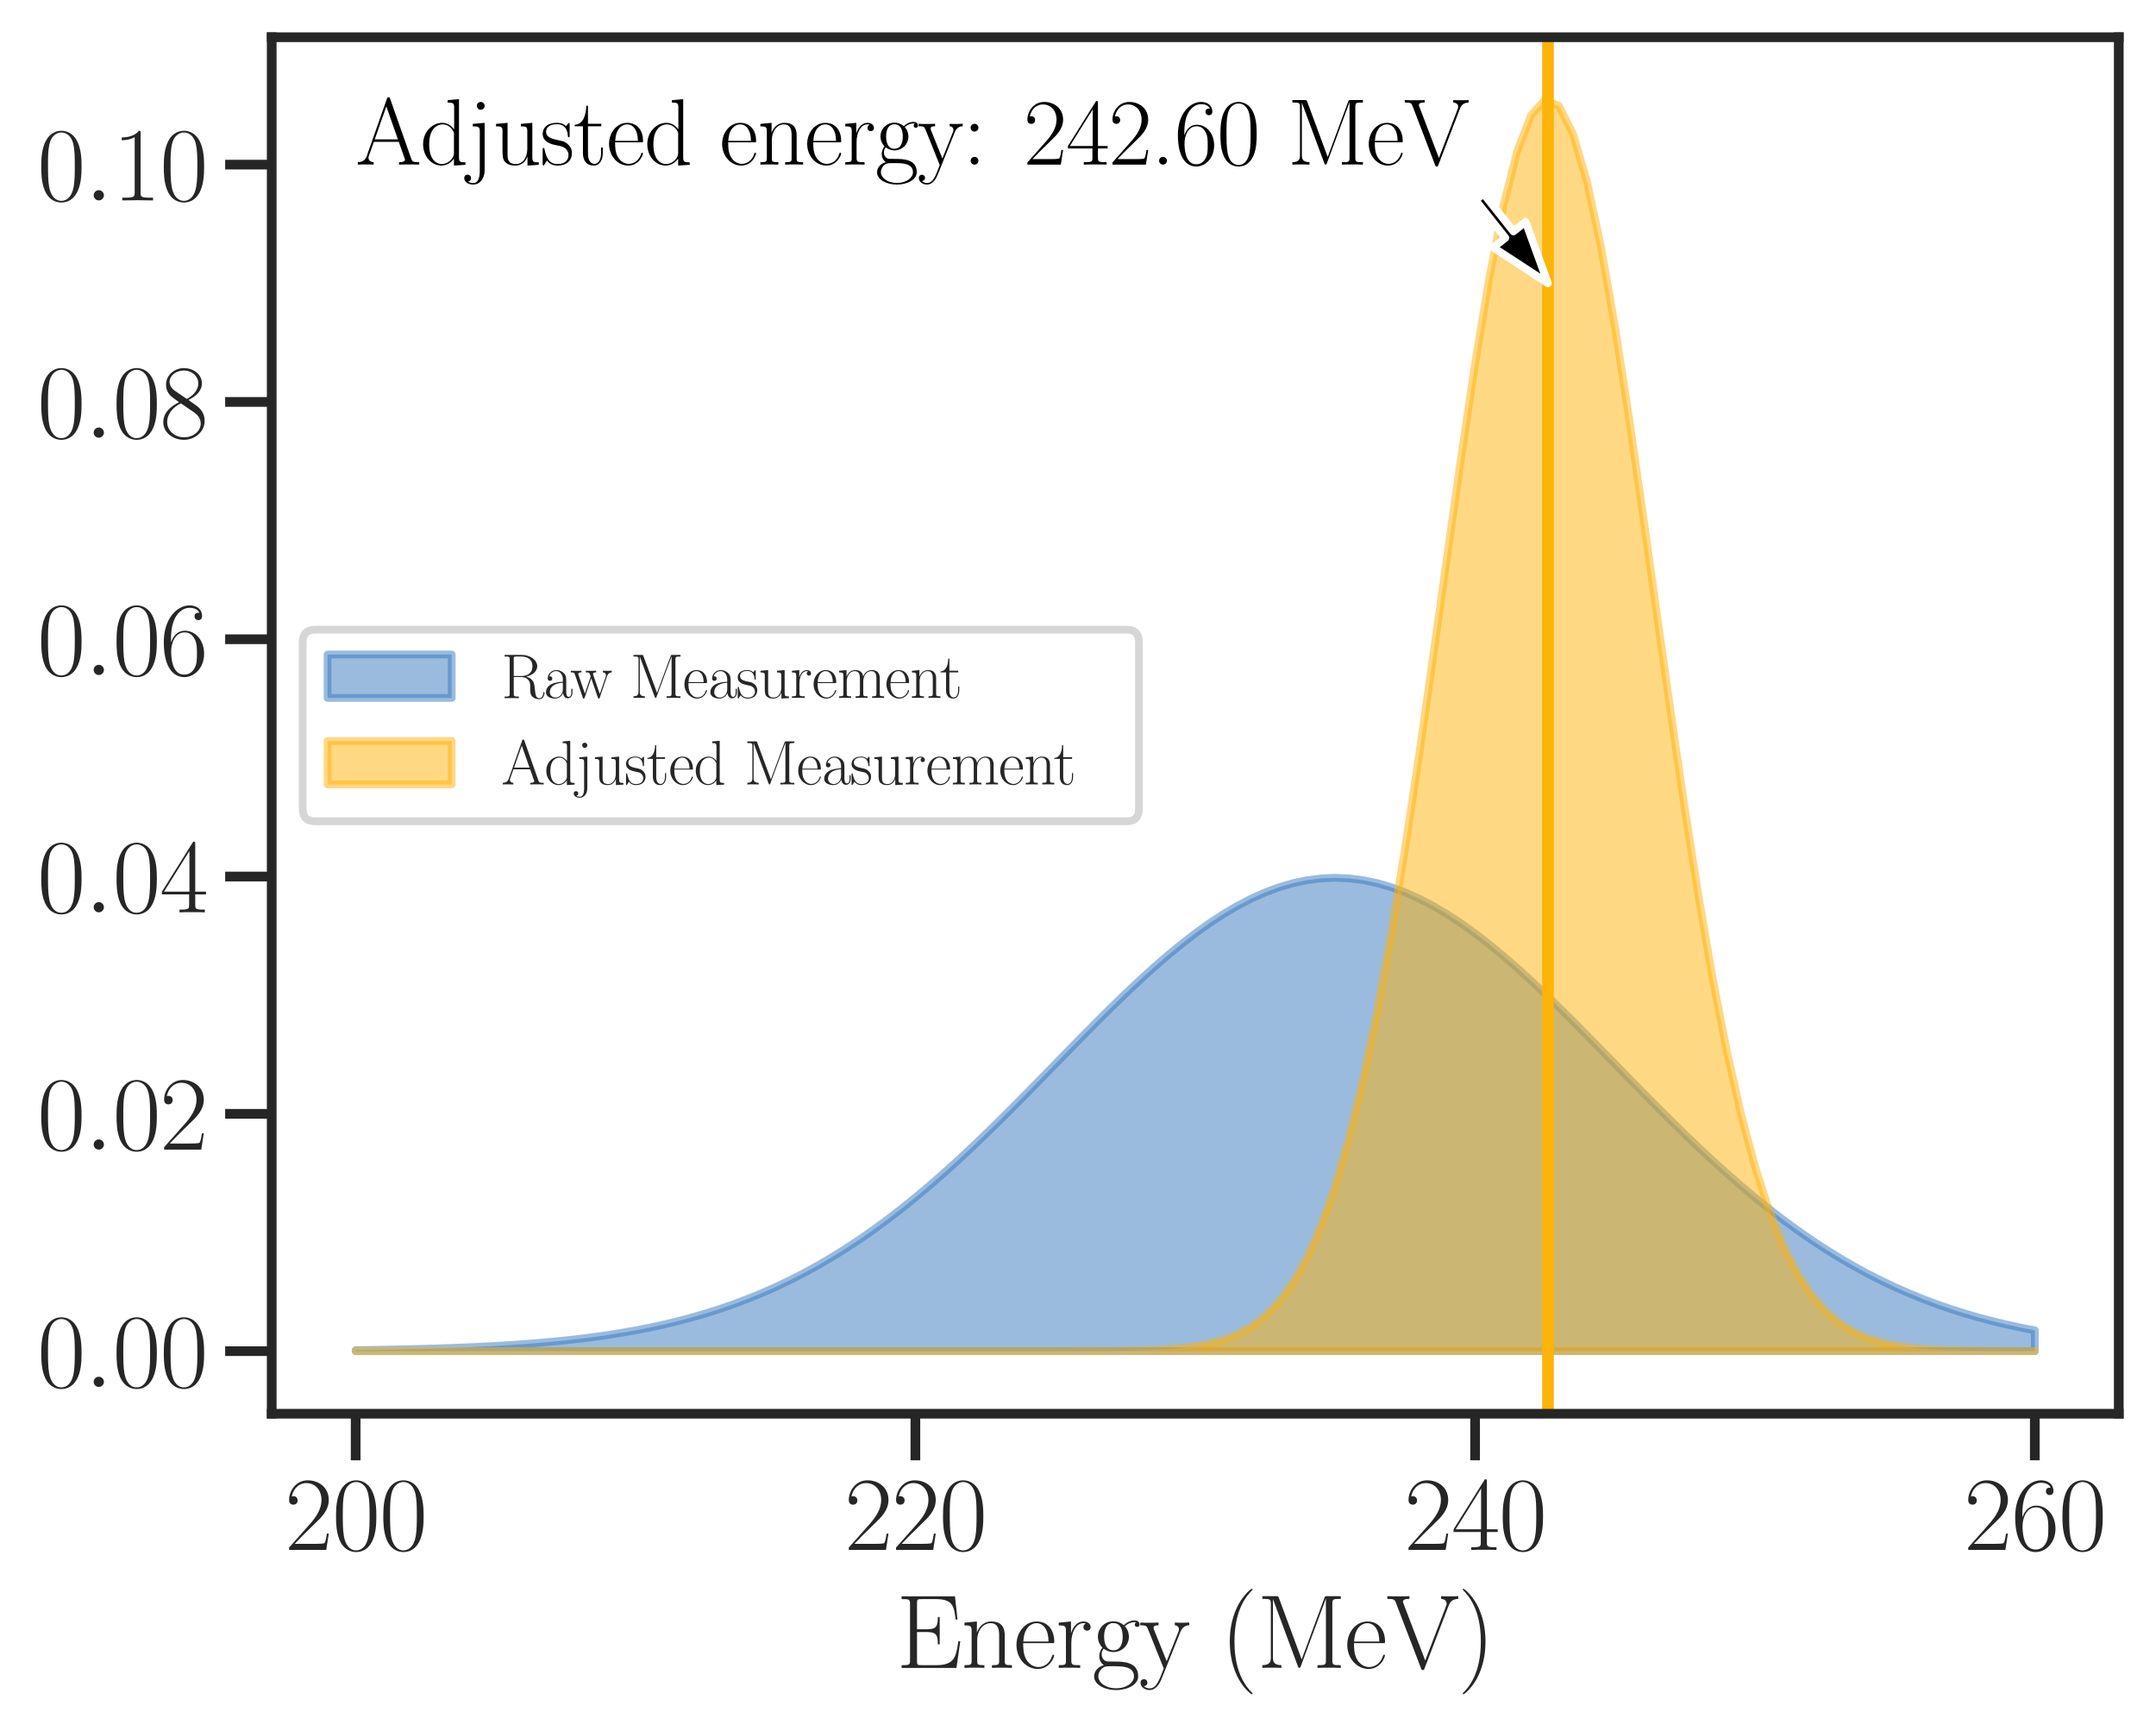 <?xml version="1.0" encoding="utf-8" standalone="no"?>
<!DOCTYPE svg PUBLIC "-//W3C//DTD SVG 1.1//EN"
  "http://www.w3.org/Graphics/SVG/1.1/DTD/svg11.dtd">
<svg xmlns:xlink="http://www.w3.org/1999/xlink" width="416.854pt" height="334.615pt" viewBox="0 0 416.854 334.615" xmlns="http://www.w3.org/2000/svg" version="1.1">
 <defs>
  <style type="text/css">*{stroke-linejoin: round; stroke-linecap: butt}</style>
 </defs>
 <g id="figure_1">
  <g id="patch_1">
   <path d="M 0 334.615 
L 416.854 334.615 
L 416.854 -0 
L 0 -0 
z
" style="fill: #ffffff"/>
  </g>
  <g id="axes_1">
   <g id="patch_2">
    <path d="M 52.534 273.312 
L 409.654 273.312 
L 409.654 7.2 
L 52.534 7.2 
z
" style="fill: #ffffff"/>
   </g>
   <g id="matplotlib.axis_1">
    <g id="xtick_1">
     <g id="line2d_1">
      <defs>
       <path id="md2d3ebb335" d="M 0 0 
L 0 9 
" style="stroke: #262626; stroke-width: 1.875"/>
      </defs>
      <g>
       <use xlink:href="#md2d3ebb335" x="68.766" y="273.312" style="fill: #262626; stroke: #262626; stroke-width: 1.875"/>
      </g>
     </g>
     <g id="text_1">
      <!-- $\mathdefault{200}$ -->
      <g style="fill: #262626" transform="translate(55.059 299.649) scale(0.2 -0.2)">
       <defs>
        <path id="CMR17-32" d="M 2669 990 
L 2554 990 
C 2490 537 2438 460 2413 422 
C 2381 371 1920 371 1830 371 
L 602 371 
C 832 620 1280 1073 1824 1596 
C 2214 1966 2669 2400 2669 3033 
C 2669 3788 2067 4224 1395 4224 
C 691 4224 262 3603 262 3027 
C 262 2777 448 2745 525 2745 
C 589 2745 781 2783 781 3007 
C 781 3206 614 3264 525 3264 
C 486 3264 448 3257 422 3244 
C 544 3788 915 4057 1306 4057 
C 1862 4057 2227 3616 2227 3033 
C 2227 2477 1901 1998 1536 1583 
L 262 147 
L 262 0 
L 2515 0 
L 2669 990 
z
" transform="scale(0.016)"/>
        <path id="CMR17-30" d="M 2688 2038 
C 2688 2430 2682 3099 2413 3613 
C 2176 4063 1798 4224 1466 4224 
C 1158 4224 768 4082 525 3620 
C 269 3137 243 2539 243 2038 
C 243 1671 250 1112 448 623 
C 723 -39 1216 -128 1466 -128 
C 1760 -128 2208 -7 2470 604 
C 2662 1048 2688 1568 2688 2038 
z
M 1466 -26 
C 1056 -26 813 328 723 816 
C 653 1196 653 1749 653 2109 
C 653 2604 653 3015 736 3407 
C 858 3954 1216 4121 1466 4121 
C 1728 4121 2067 3947 2189 3420 
C 2272 3054 2278 2623 2278 2109 
C 2278 1691 2278 1176 2202 797 
C 2067 96 1690 -26 1466 -26 
z
" transform="scale(0.016)"/>
       </defs>
       <use xlink:href="#CMR17-32" transform="scale(0.996)"/>
       <use xlink:href="#CMR17-30" transform="translate(45.69 0) scale(0.996)"/>
       <use xlink:href="#CMR17-30" transform="translate(91.381 0) scale(0.996)"/>
      </g>
     </g>
    </g>
    <g id="xtick_2">
     <g id="line2d_2">
      <g>
       <use xlink:href="#md2d3ebb335" x="176.985" y="273.312" style="fill: #262626; stroke: #262626; stroke-width: 1.875"/>
      </g>
     </g>
     <g id="text_2">
      <!-- $\mathdefault{220}$ -->
      <g style="fill: #262626" transform="translate(163.277 299.649) scale(0.2 -0.2)">
       <use xlink:href="#CMR17-32" transform="scale(0.996)"/>
       <use xlink:href="#CMR17-32" transform="translate(45.69 0) scale(0.996)"/>
       <use xlink:href="#CMR17-30" transform="translate(91.381 0) scale(0.996)"/>
      </g>
     </g>
    </g>
    <g id="xtick_3">
     <g id="line2d_3">
      <g>
       <use xlink:href="#md2d3ebb335" x="285.203" y="273.312" style="fill: #262626; stroke: #262626; stroke-width: 1.875"/>
      </g>
     </g>
     <g id="text_3">
      <!-- $\mathdefault{240}$ -->
      <g style="fill: #262626" transform="translate(271.496 299.649) scale(0.2 -0.2)">
       <defs>
        <path id="CMR17-34" d="M 2150 4147 
C 2150 4281 2144 4288 2029 4288 
L 128 1254 
L 128 1088 
L 1779 1088 
L 1779 460 
C 1779 230 1766 166 1318 166 
L 1197 166 
L 1197 0 
C 1402 12 1747 12 1965 12 
C 2182 12 2528 12 2733 0 
L 2733 166 
L 2611 166 
C 2163 166 2150 230 2150 460 
L 2150 1088 
L 2803 1088 
L 2803 1254 
L 2150 1254 
L 2150 4147 
z
M 1798 3723 
L 1798 1254 
L 256 1254 
L 1798 3723 
z
" transform="scale(0.016)"/>
       </defs>
       <use xlink:href="#CMR17-32" transform="scale(0.996)"/>
       <use xlink:href="#CMR17-34" transform="translate(45.69 0) scale(0.996)"/>
       <use xlink:href="#CMR17-30" transform="translate(91.381 0) scale(0.996)"/>
      </g>
     </g>
    </g>
    <g id="xtick_4">
     <g id="line2d_4">
      <g>
       <use xlink:href="#md2d3ebb335" x="393.421" y="273.312" style="fill: #262626; stroke: #262626; stroke-width: 1.875"/>
      </g>
     </g>
     <g id="text_4">
      <!-- $\mathdefault{260}$ -->
      <g style="fill: #262626" transform="translate(379.714 299.649) scale(0.2 -0.2)">
       <defs>
        <path id="CMR17-36" d="M 678 2198 
C 678 3712 1395 4076 1811 4076 
C 1946 4076 2272 4049 2400 3782 
C 2298 3782 2106 3782 2106 3558 
C 2106 3385 2246 3328 2336 3328 
C 2394 3328 2566 3353 2566 3571 
C 2566 3987 2246 4224 1805 4224 
C 1043 4224 243 3411 243 2011 
C 243 257 966 -128 1478 -128 
C 2099 -128 2688 431 2688 1295 
C 2688 2101 2170 2688 1517 2688 
C 1126 2688 838 2430 678 1979 
L 678 2198 
z
M 1478 25 
C 691 25 691 1212 691 1450 
C 691 1914 909 2585 1504 2585 
C 1613 2585 1926 2585 2138 2140 
C 2253 1889 2253 1624 2253 1302 
C 2253 954 2253 696 2118 438 
C 1978 173 1773 25 1478 25 
z
" transform="scale(0.016)"/>
       </defs>
       <use xlink:href="#CMR17-32" transform="scale(0.996)"/>
       <use xlink:href="#CMR17-36" transform="translate(45.69 0) scale(0.996)"/>
       <use xlink:href="#CMR17-30" transform="translate(91.381 0) scale(0.996)"/>
      </g>
     </g>
    </g>
    <g id="text_5">
     <!-- Energy (MeV) -->
     <g style="fill: #262626" transform="translate(173.282 322.451) scale(0.2 -0.2)">
      <defs>
       <path id="CMR17-45" d="M 3885 1614 
L 3770 1614 
C 3629 676 3546 166 2419 166 
L 1530 166 
C 1274 166 1261 198 1261 415 
L 1261 2176 
L 1862 2176 
C 2464 2176 2522 1959 2522 1429 
L 2637 1429 
L 2637 3086 
L 2522 3086 
C 2522 2558 2464 2342 1862 2342 
L 1261 2342 
L 1261 3924 
C 1261 4141 1274 4172 1530 4172 
L 2406 4172 
C 3398 4172 3514 3778 3603 2933 
L 3718 2933 
L 3565 4339 
L 326 4339 
L 326 4172 
C 768 4172 838 4172 838 3886 
L 838 453 
C 838 166 768 166 326 166 
L 326 0 
L 3654 0 
L 3885 1614 
z
" transform="scale(0.016)"/>
       <path id="CMR17-6e" d="M 2656 1954 
C 2656 2282 2592 2816 1837 2816 
C 1331 2816 1069 2424 973 2166 
L 966 2166 
L 966 2816 
L 211 2745 
L 211 2578 
C 589 2578 646 2540 646 2231 
L 646 443 
C 646 198 621 166 211 166 
L 211 0 
C 365 12 646 12 813 12 
C 979 12 1267 12 1421 0 
L 1421 166 
C 1011 166 986 192 986 443 
L 986 1678 
C 986 2269 1344 2713 1792 2713 
C 2266 2713 2317 2289 2317 1980 
L 2317 443 
C 2317 198 2291 166 1882 166 
L 1882 0 
C 2035 12 2317 12 2483 12 
C 2650 12 2938 12 3091 0 
L 3091 166 
C 2682 166 2656 192 2656 443 
L 2656 1954 
z
" transform="scale(0.016)"/>
       <path id="CMR17-65" d="M 2438 1503 
C 2464 1529 2464 1542 2464 1606 
C 2464 2251 2118 2816 1389 2816 
C 710 2816 173 2175 173 1394 
C 173 554 781 -64 1459 -64 
C 2176 -64 2458 619 2458 755 
C 2458 800 2419 800 2406 800 
C 2362 800 2355 787 2330 709 
C 2189 270 1837 51 1504 51 
C 1229 51 954 206 781 490 
C 582 819 582 1200 582 1503 
L 2438 1503 
z
M 589 1600 
C 634 2511 1126 2713 1382 2713 
C 1818 2713 2112 2308 2118 1600 
L 589 1600 
z
" transform="scale(0.016)"/>
       <path id="CMR17-72" d="M 960 1517 
C 960 2134 1222 2713 1702 2713 
C 1747 2713 1792 2707 1837 2687 
C 1837 2687 1696 2642 1696 2475 
C 1696 2321 1818 2257 1914 2257 
C 1990 2257 2131 2302 2131 2482 
C 2131 2687 1926 2816 1709 2816 
C 1222 2816 1011 2340 947 2115 
L 941 2115 
L 941 2816 
L 198 2745 
L 198 2578 
C 576 2578 634 2540 634 2231 
L 634 443 
C 634 198 608 166 198 166 
L 198 0 
C 352 12 646 12 813 12 
C 998 12 1325 12 1498 0 
L 1498 166 
C 1037 166 960 166 960 455 
L 960 1517 
z
" transform="scale(0.016)"/>
       <path id="CMR17-67" d="M 710 1165 
C 832 1068 1043 960 1299 960 
C 1805 960 2240 1359 2240 1895 
C 2240 2063 2189 2321 1997 2521 
C 2176 2713 2438 2777 2586 2777 
C 2611 2777 2650 2777 2682 2758 
C 2656 2751 2598 2726 2598 2623 
C 2598 2540 2656 2483 2739 2483 
C 2835 2483 2886 2547 2886 2630 
C 2886 2751 2790 2880 2586 2880 
C 2330 2880 2106 2758 1926 2591 
C 1734 2764 1504 2828 1299 2828 
C 794 2828 358 2431 358 1895 
C 358 1527 570 1294 634 1230 
C 442 1004 442 742 442 710 
C 442 544 506 300 723 166 
C 390 82 128 -184 128 -517 
C 128 -996 736 -1344 1466 -1344 
C 2170 -1344 2803 -1009 2803 -510 
C 2803 384 1856 384 1363 384 
C 1216 384 954 384 922 390 
C 723 422 589 601 589 825 
C 589 883 589 1024 710 1165 
z
M 1299 1068 
C 736 1068 736 1766 736 1895 
C 736 2024 736 2719 1299 2719 
C 1862 2719 1862 2024 1862 1895 
C 1862 1766 1862 1068 1299 1068 
z
M 1466 -1236 
C 826 -1236 384 -883 384 -517 
C 384 -311 493 -118 634 -11 
C 794 102 858 102 1293 102 
C 1818 102 2547 102 2547 -517 
C 2547 -883 2106 -1236 1466 -1236 
z
" transform="scale(0.016)"/>
       <path id="CMR17-79" d="M 2496 2183 
C 2656 2579 2944 2585 3034 2585 
L 3034 2752 
C 2912 2745 2752 2739 2630 2739 
C 2496 2739 2285 2739 2157 2752 
L 2157 2585 
C 2400 2566 2406 2384 2406 2332 
C 2406 2268 2394 2235 2362 2158 
L 1664 409 
L 902 2300 
C 870 2378 870 2423 870 2430 
C 870 2572 1018 2585 1171 2585 
L 1171 2752 
C 1018 2739 742 2739 582 2739 
C 410 2739 205 2739 64 2752 
L 64 2585 
C 410 2585 448 2553 531 2345 
L 1485 -31 
C 1197 -795 1030 -1242 627 -1242 
C 557 -1242 397 -1223 282 -1106 
C 429 -1093 493 -1002 493 -892 
C 493 -782 416 -685 288 -685 
C 147 -685 77 -782 77 -899 
C 77 -1158 339 -1344 627 -1344 
C 998 -1344 1229 -983 1357 -659 
L 2496 2183 
z
" transform="scale(0.016)"/>
       <path id="CMR17-28" d="M 1958 -1562 
C 1958 -1556 1958 -1543 1939 -1524 
C 1645 -1223 858 -403 858 1596 
C 858 3595 1632 4408 1946 4729 
C 1946 4735 1958 4748 1958 4767 
C 1958 4787 1939 4800 1914 4800 
C 1843 4800 1299 4325 986 3620 
C 666 2909 576 2218 576 1603 
C 576 1141 621 360 1005 -467 
C 1312 -1133 1837 -1600 1914 -1600 
C 1946 -1600 1958 -1588 1958 -1562 
z
" transform="scale(0.016)"/>
       <path id="CMR17-4d" d="M 1338 4249 
C 1299 4345 1293 4352 1158 4352 
L 339 4352 
L 339 4185 
C 781 4185 851 4185 851 3898 
L 851 624 
C 851 465 851 166 339 166 
L 339 0 
C 486 12 755 12 915 12 
C 1075 12 1344 12 1491 0 
L 1491 166 
C 979 166 979 465 979 624 
L 979 4159 
L 986 4159 
L 2490 102 
C 2515 38 2528 0 2579 0 
C 2630 0 2643 38 2669 102 
L 4186 4191 
L 4192 4191 
L 4192 453 
C 4192 166 4122 166 3680 166 
L 3680 0 
C 3853 12 4198 12 4384 12 
C 4570 12 4922 12 5094 0 
L 5094 166 
C 4653 166 4582 166 4582 453 
L 4582 3898 
C 4582 4185 4653 4185 5094 4185 
L 5094 4352 
L 4282 4352 
C 4147 4352 4141 4345 4102 4249 
L 2720 516 
L 1338 4249 
z
" transform="scale(0.016)"/>
       <path id="CMR17-56" d="M 3776 3762 
C 3834 3903 3936 4179 4365 4185 
L 4365 4352 
C 4218 4339 4051 4339 3891 4339 
C 3738 4339 3475 4339 3328 4352 
L 3328 4185 
C 3648 4166 3661 3942 3661 3903 
C 3661 3833 3642 3788 3622 3737 
L 2362 448 
L 1043 3903 
C 1024 3948 1011 3980 1011 4012 
C 1011 4185 1267 4185 1402 4185 
L 1402 4352 
C 1197 4339 896 4339 685 4339 
C 518 4339 218 4339 64 4352 
L 64 4185 
C 435 4185 506 4160 582 3955 
L 2106 -26 
C 2138 -116 2144 -128 2214 -128 
C 2285 -128 2291 -116 2323 -26 
L 3776 3762 
z
" transform="scale(0.016)"/>
       <path id="CMR17-29" d="M 1683 1596 
C 1683 2057 1638 2839 1254 3665 
C 947 4332 422 4800 346 4800 
C 326 4800 301 4793 301 4761 
C 301 4748 307 4742 314 4729 
C 621 4408 1402 3595 1402 1603 
C 1402 -396 627 -1210 314 -1530 
C 307 -1543 301 -1549 301 -1562 
C 301 -1594 326 -1600 346 -1600 
C 416 -1600 960 -1127 1274 -422 
C 1594 289 1683 981 1683 1596 
z
" transform="scale(0.016)"/>
      </defs>
      <use xlink:href="#CMR17-45" transform="scale(0.996)"/>
      <use xlink:href="#CMR17-6e" transform="translate(62.586 0) scale(0.996)"/>
      <use xlink:href="#CMR17-65" transform="translate(113.482 0) scale(0.996)"/>
      <use xlink:href="#CMR17-72" transform="translate(153.967 0) scale(0.996)"/>
      <use xlink:href="#CMR17-67" transform="translate(189.248 0) scale(0.996)"/>
      <use xlink:href="#CMR17-79" transform="translate(234.939 0) scale(0.996)"/>
      <use xlink:href="#CMR17-28" transform="translate(313.307 0) scale(0.996)"/>
      <use xlink:href="#CMR17-4d" transform="translate(348.588 0) scale(0.996)"/>
      <use xlink:href="#CMR17-65" transform="translate(433.275 0) scale(0.996)"/>
      <use xlink:href="#CMR17-56" transform="translate(473.761 0) scale(0.996)"/>
      <use xlink:href="#CMR17-29" transform="translate(542.833 0) scale(0.996)"/>
     </g>
    </g>
   </g>
   <g id="matplotlib.axis_2">
    <g id="ytick_1">
     <g id="line2d_5">
      <defs>
       <path id="m5a6b91e936" d="M 0 0 
L -9 0 
" style="stroke: #262626; stroke-width: 1.875"/>
      </defs>
      <g>
       <use xlink:href="#m5a6b91e936" x="52.534" y="261.216" style="fill: #262626; stroke: #262626; stroke-width: 1.875"/>
      </g>
     </g>
     <g id="text_6">
      <!-- $\mathdefault{0.00}$ -->
      <g style="fill: #262626" transform="translate(7.2 268.134) scale(0.2 -0.2)">
       <defs>
        <path id="CMMI12-3a" d="M 1178 307 
C 1178 492 1024 620 870 620 
C 685 620 557 467 557 313 
C 557 128 710 0 864 0 
C 1050 0 1178 153 1178 307 
z
" transform="scale(0.016)"/>
       </defs>
       <use xlink:href="#CMR17-30" transform="scale(0.996)"/>
       <use xlink:href="#CMMI12-3a" transform="translate(45.69 0) scale(0.996)"/>
       <use xlink:href="#CMR17-30" transform="translate(72.788 0) scale(0.996)"/>
       <use xlink:href="#CMR17-30" transform="translate(118.478 0) scale(0.996)"/>
      </g>
     </g>
    </g>
    <g id="ytick_2">
     <g id="line2d_6">
      <g>
       <use xlink:href="#m5a6b91e936" x="52.534" y="215.338" style="fill: #262626; stroke: #262626; stroke-width: 1.875"/>
      </g>
     </g>
     <g id="text_7">
      <!-- $\mathdefault{0.02}$ -->
      <g style="fill: #262626" transform="translate(7.2 222.257) scale(0.2 -0.2)">
       <use xlink:href="#CMR17-30" transform="scale(0.996)"/>
       <use xlink:href="#CMMI12-3a" transform="translate(45.69 0) scale(0.996)"/>
       <use xlink:href="#CMR17-30" transform="translate(72.788 0) scale(0.996)"/>
       <use xlink:href="#CMR17-32" transform="translate(118.478 0) scale(0.996)"/>
      </g>
     </g>
    </g>
    <g id="ytick_3">
     <g id="line2d_7">
      <g>
       <use xlink:href="#m5a6b91e936" x="52.534" y="169.46" style="fill: #262626; stroke: #262626; stroke-width: 1.875"/>
      </g>
     </g>
     <g id="text_8">
      <!-- $\mathdefault{0.04}$ -->
      <g style="fill: #262626" transform="translate(7.2 176.379) scale(0.2 -0.2)">
       <use xlink:href="#CMR17-30" transform="scale(0.996)"/>
       <use xlink:href="#CMMI12-3a" transform="translate(45.69 0) scale(0.996)"/>
       <use xlink:href="#CMR17-30" transform="translate(72.788 0) scale(0.996)"/>
       <use xlink:href="#CMR17-34" transform="translate(118.478 0) scale(0.996)"/>
      </g>
     </g>
    </g>
    <g id="ytick_4">
     <g id="line2d_8">
      <g>
       <use xlink:href="#m5a6b91e936" x="52.534" y="123.582" style="fill: #262626; stroke: #262626; stroke-width: 1.875"/>
      </g>
     </g>
     <g id="text_9">
      <!-- $\mathdefault{0.06}$ -->
      <g style="fill: #262626" transform="translate(7.2 130.501) scale(0.2 -0.2)">
       <use xlink:href="#CMR17-30" transform="scale(0.996)"/>
       <use xlink:href="#CMMI12-3a" transform="translate(45.69 0) scale(0.996)"/>
       <use xlink:href="#CMR17-30" transform="translate(72.788 0) scale(0.996)"/>
       <use xlink:href="#CMR17-36" transform="translate(118.478 0) scale(0.996)"/>
      </g>
     </g>
    </g>
    <g id="ytick_5">
     <g id="line2d_9">
      <g>
       <use xlink:href="#m5a6b91e936" x="52.534" y="77.704" style="fill: #262626; stroke: #262626; stroke-width: 1.875"/>
      </g>
     </g>
     <g id="text_10">
      <!-- $\mathdefault{0.08}$ -->
      <g style="fill: #262626" transform="translate(7.2 84.623) scale(0.2 -0.2)">
       <defs>
        <path id="CMR17-38" d="M 1741 2289 
C 2144 2494 2554 2803 2554 3298 
C 2554 3884 1990 4224 1472 4224 
C 890 4224 378 3800 378 3215 
C 378 3054 416 2777 666 2533 
C 730 2469 998 2276 1171 2154 
C 883 2006 211 1652 211 945 
C 211 282 838 -128 1459 -128 
C 2144 -128 2720 366 2720 1022 
C 2720 1607 2330 1877 2074 2051 
L 1741 2289 
z
M 902 2855 
C 851 2887 595 3086 595 3388 
C 595 3781 998 4076 1459 4076 
C 1965 4076 2336 3716 2336 3298 
C 2336 2700 1670 2359 1638 2359 
C 1632 2359 1626 2359 1574 2398 
L 902 2855 
z
M 2080 1536 
C 2176 1466 2483 1253 2483 861 
C 2483 385 2010 25 1472 25 
C 890 25 448 443 448 951 
C 448 1459 838 1884 1280 2083 
L 2080 1536 
z
" transform="scale(0.016)"/>
       </defs>
       <use xlink:href="#CMR17-30" transform="scale(0.996)"/>
       <use xlink:href="#CMMI12-3a" transform="translate(45.69 0) scale(0.996)"/>
       <use xlink:href="#CMR17-30" transform="translate(72.788 0) scale(0.996)"/>
       <use xlink:href="#CMR17-38" transform="translate(118.478 0) scale(0.996)"/>
      </g>
     </g>
    </g>
    <g id="ytick_6">
     <g id="line2d_10">
      <g>
       <use xlink:href="#m5a6b91e936" x="52.534" y="31.826" style="fill: #262626; stroke: #262626; stroke-width: 1.875"/>
      </g>
     </g>
     <g id="text_11">
      <!-- $\mathdefault{0.10}$ -->
      <g style="fill: #262626" transform="translate(7.2 38.745) scale(0.2 -0.2)">
       <defs>
        <path id="CMR17-31" d="M 1702 4083 
C 1702 4217 1696 4224 1606 4224 
C 1357 3927 979 3833 621 3820 
C 602 3820 570 3820 563 3808 
C 557 3795 557 3782 557 3648 
C 755 3648 1088 3686 1344 3839 
L 1344 467 
C 1344 243 1331 166 781 166 
L 589 166 
L 589 0 
C 896 6 1216 12 1523 12 
C 1830 12 2150 6 2458 0 
L 2458 166 
L 2266 166 
C 1715 166 1702 236 1702 467 
L 1702 4083 
z
" transform="scale(0.016)"/>
       </defs>
       <use xlink:href="#CMR17-30" transform="scale(0.996)"/>
       <use xlink:href="#CMMI12-3a" transform="translate(45.69 0) scale(0.996)"/>
       <use xlink:href="#CMR17-31" transform="translate(72.788 0) scale(0.996)"/>
       <use xlink:href="#CMR17-30" transform="translate(118.478 0) scale(0.996)"/>
      </g>
     </g>
    </g>
   </g>
   <g id="PolyCollection_1">
    <defs>
     <path id="m7efab39dd2" d="M 68.766 -73.399 
L 68.766 -73.599 
L 71.472 -73.637 
L 74.177 -73.682 
L 76.883 -73.734 
L 79.588 -73.794 
L 82.294 -73.865 
L 84.999 -73.946 
L 87.705 -74.04 
L 90.41 -74.149 
L 93.116 -74.273 
L 95.821 -74.416 
L 98.526 -74.579 
L 101.232 -74.765 
L 103.937 -74.976 
L 106.643 -75.215 
L 109.348 -75.485 
L 112.054 -75.79 
L 114.759 -76.132 
L 117.465 -76.515 
L 120.17 -76.943 
L 122.876 -77.42 
L 125.581 -77.95 
L 128.286 -78.536 
L 130.992 -79.184 
L 133.697 -79.897 
L 136.403 -80.68 
L 139.108 -81.537 
L 141.814 -82.472 
L 144.519 -83.489 
L 147.225 -84.592 
L 149.93 -85.784 
L 152.636 -87.07 
L 155.341 -88.451 
L 158.046 -89.93 
L 160.752 -91.51 
L 163.457 -93.19 
L 166.163 -94.973 
L 168.868 -96.858 
L 171.574 -98.843 
L 174.279 -100.928 
L 176.985 -103.109 
L 179.69 -105.383 
L 182.396 -107.745 
L 185.101 -110.19 
L 187.806 -112.71 
L 190.512 -115.297 
L 193.217 -117.944 
L 195.923 -120.639 
L 198.628 -123.372 
L 201.334 -126.132 
L 204.039 -128.905 
L 206.745 -131.678 
L 209.45 -134.437 
L 212.156 -137.166 
L 214.861 -139.852 
L 217.566 -142.477 
L 220.272 -145.027 
L 222.977 -147.486 
L 225.683 -149.838 
L 228.388 -152.067 
L 231.094 -154.16 
L 233.799 -156.101 
L 236.505 -157.877 
L 239.21 -159.476 
L 241.916 -160.886 
L 244.621 -162.097 
L 247.326 -163.101 
L 250.032 -163.889 
L 252.737 -164.456 
L 255.443 -164.798 
L 258.148 -164.913 
L 260.854 -164.798 
L 263.559 -164.456 
L 266.265 -163.889 
L 268.97 -163.101 
L 271.676 -162.097 
L 274.381 -160.886 
L 277.086 -159.476 
L 279.792 -157.877 
L 282.497 -156.101 
L 285.203 -154.16 
L 287.908 -152.067 
L 290.614 -149.838 
L 293.319 -147.486 
L 296.025 -145.027 
L 298.73 -142.477 
L 301.436 -139.852 
L 304.141 -137.166 
L 306.846 -134.437 
L 309.552 -131.678 
L 312.257 -128.905 
L 314.963 -126.132 
L 317.668 -123.372 
L 320.374 -120.639 
L 323.079 -117.944 
L 325.785 -115.297 
L 328.49 -112.71 
L 331.196 -110.19 
L 333.901 -107.745 
L 336.606 -105.383 
L 339.312 -103.109 
L 342.017 -100.928 
L 344.723 -98.843 
L 347.428 -96.858 
L 350.134 -94.973 
L 352.839 -93.19 
L 355.545 -91.51 
L 358.25 -89.93 
L 360.956 -88.451 
L 363.661 -87.07 
L 366.366 -85.784 
L 369.072 -84.592 
L 371.777 -83.489 
L 374.483 -82.472 
L 377.188 -81.537 
L 379.894 -80.68 
L 382.599 -79.897 
L 385.305 -79.184 
L 388.01 -78.536 
L 390.716 -77.95 
L 393.421 -77.42 
L 393.421 -73.399 
L 393.421 -73.399 
L 390.716 -73.399 
L 388.01 -73.399 
L 385.305 -73.399 
L 382.599 -73.399 
L 379.894 -73.399 
L 377.188 -73.399 
L 374.483 -73.399 
L 371.777 -73.399 
L 369.072 -73.399 
L 366.366 -73.399 
L 363.661 -73.399 
L 360.956 -73.399 
L 358.25 -73.399 
L 355.545 -73.399 
L 352.839 -73.399 
L 350.134 -73.399 
L 347.428 -73.399 
L 344.723 -73.399 
L 342.017 -73.399 
L 339.312 -73.399 
L 336.606 -73.399 
L 333.901 -73.399 
L 331.196 -73.399 
L 328.49 -73.399 
L 325.785 -73.399 
L 323.079 -73.399 
L 320.374 -73.399 
L 317.668 -73.399 
L 314.963 -73.399 
L 312.257 -73.399 
L 309.552 -73.399 
L 306.846 -73.399 
L 304.141 -73.399 
L 301.436 -73.399 
L 298.73 -73.399 
L 296.025 -73.399 
L 293.319 -73.399 
L 290.614 -73.399 
L 287.908 -73.399 
L 285.203 -73.399 
L 282.497 -73.399 
L 279.792 -73.399 
L 277.086 -73.399 
L 274.381 -73.399 
L 271.676 -73.399 
L 268.97 -73.399 
L 266.265 -73.399 
L 263.559 -73.399 
L 260.854 -73.399 
L 258.148 -73.399 
L 255.443 -73.399 
L 252.737 -73.399 
L 250.032 -73.399 
L 247.326 -73.399 
L 244.621 -73.399 
L 241.916 -73.399 
L 239.21 -73.399 
L 236.505 -73.399 
L 233.799 -73.399 
L 231.094 -73.399 
L 228.388 -73.399 
L 225.683 -73.399 
L 222.977 -73.399 
L 220.272 -73.399 
L 217.566 -73.399 
L 214.861 -73.399 
L 212.156 -73.399 
L 209.45 -73.399 
L 206.745 -73.399 
L 204.039 -73.399 
L 201.334 -73.399 
L 198.628 -73.399 
L 195.923 -73.399 
L 193.217 -73.399 
L 190.512 -73.399 
L 187.806 -73.399 
L 185.101 -73.399 
L 182.396 -73.399 
L 179.69 -73.399 
L 176.985 -73.399 
L 174.279 -73.399 
L 171.574 -73.399 
L 168.868 -73.399 
L 166.163 -73.399 
L 163.457 -73.399 
L 160.752 -73.399 
L 158.046 -73.399 
L 155.341 -73.399 
L 152.636 -73.399 
L 149.93 -73.399 
L 147.225 -73.399 
L 144.519 -73.399 
L 141.814 -73.399 
L 139.108 -73.399 
L 136.403 -73.399 
L 133.697 -73.399 
L 130.992 -73.399 
L 128.286 -73.399 
L 125.581 -73.399 
L 122.876 -73.399 
L 120.17 -73.399 
L 117.465 -73.399 
L 114.759 -73.399 
L 112.054 -73.399 
L 109.348 -73.399 
L 106.643 -73.399 
L 103.937 -73.399 
L 101.232 -73.399 
L 98.526 -73.399 
L 95.821 -73.399 
L 93.116 -73.399 
L 90.41 -73.399 
L 87.705 -73.399 
L 84.999 -73.399 
L 82.294 -73.399 
L 79.588 -73.399 
L 76.883 -73.399 
L 74.177 -73.399 
L 71.472 -73.399 
L 68.766 -73.399 
z
" style="stroke: #3778bf; stroke-opacity: 0.5; stroke-width: 1.5"/>
    </defs>
    <g clip-path="url(#pb428fc7c28)">
     <use xlink:href="#m7efab39dd2" x="0" y="334.615" style="fill: #3778bf; fill-opacity: 0.5; stroke: #3778bf; stroke-opacity: 0.5; stroke-width: 1.5"/>
    </g>
   </g>
   <g id="PolyCollection_2">
    <defs>
     <path id="m3ba262e128" d="M 68.766 -73.399 
L 68.766 -73.399 
L 71.472 -73.399 
L 74.177 -73.399 
L 76.883 -73.399 
L 79.588 -73.399 
L 82.294 -73.399 
L 84.999 -73.399 
L 87.705 -73.399 
L 90.41 -73.399 
L 93.116 -73.399 
L 95.821 -73.399 
L 98.526 -73.399 
L 101.232 -73.399 
L 103.937 -73.399 
L 106.643 -73.399 
L 109.348 -73.399 
L 112.054 -73.399 
L 114.759 -73.399 
L 117.465 -73.399 
L 120.17 -73.399 
L 122.876 -73.399 
L 125.581 -73.399 
L 128.286 -73.399 
L 130.992 -73.399 
L 133.697 -73.399 
L 136.403 -73.399 
L 139.108 -73.399 
L 141.814 -73.399 
L 144.519 -73.399 
L 147.225 -73.399 
L 149.93 -73.399 
L 152.636 -73.399 
L 155.341 -73.399 
L 158.046 -73.399 
L 160.752 -73.399 
L 163.457 -73.399 
L 166.163 -73.399 
L 168.868 -73.399 
L 171.574 -73.399 
L 174.279 -73.399 
L 176.985 -73.399 
L 179.69 -73.399 
L 182.396 -73.399 
L 185.101 -73.399 
L 187.806 -73.399 
L 190.512 -73.399 
L 193.217 -73.4 
L 195.923 -73.4 
L 198.628 -73.401 
L 201.334 -73.402 
L 204.039 -73.404 
L 206.745 -73.408 
L 209.45 -73.415 
L 212.156 -73.427 
L 214.861 -73.448 
L 217.566 -73.482 
L 220.272 -73.539 
L 222.977 -73.63 
L 225.683 -73.774 
L 228.388 -73.996 
L 231.094 -74.335 
L 233.799 -74.841 
L 236.505 -75.581 
L 239.21 -76.645 
L 241.916 -78.143 
L 244.621 -80.213 
L 247.326 -83.016 
L 250.032 -86.737 
L 252.737 -91.578 
L 255.443 -97.745 
L 258.148 -105.44 
L 260.854 -114.836 
L 263.559 -126.059 
L 266.265 -139.161 
L 268.97 -154.1 
L 271.676 -170.716 
L 274.381 -188.72 
L 277.086 -207.685 
L 279.792 -227.06 
L 282.497 -246.182 
L 285.203 -264.317 
L 287.908 -280.699 
L 290.614 -294.585 
L 293.319 -305.31 
L 296.025 -312.342 
L 298.73 -315.319 
L 301.436 -314.089 
L 304.141 -308.714 
L 306.846 -299.472 
L 309.552 -286.828 
L 312.257 -271.4 
L 314.963 -253.903 
L 317.668 -235.1 
L 320.374 -215.745 
L 323.079 -196.535 
L 325.785 -178.071 
L 328.49 -160.833 
L 331.196 -145.169 
L 333.901 -131.29 
L 336.606 -119.285 
L 339.312 -109.14 
L 342.017 -100.755 
L 344.723 -93.974 
L 347.428 -88.606 
L 350.134 -84.444 
L 352.839 -81.282 
L 355.545 -78.927 
L 358.25 -77.209 
L 360.956 -75.979 
L 363.661 -75.116 
L 366.366 -74.522 
L 369.072 -74.121 
L 371.777 -73.855 
L 374.483 -73.682 
L 377.188 -73.572 
L 379.894 -73.503 
L 382.599 -73.46 
L 385.305 -73.434 
L 388.01 -73.419 
L 390.716 -73.41 
L 393.421 -73.405 
L 393.421 -73.399 
L 393.421 -73.399 
L 390.716 -73.399 
L 388.01 -73.399 
L 385.305 -73.399 
L 382.599 -73.399 
L 379.894 -73.399 
L 377.188 -73.399 
L 374.483 -73.399 
L 371.777 -73.399 
L 369.072 -73.399 
L 366.366 -73.399 
L 363.661 -73.399 
L 360.956 -73.399 
L 358.25 -73.399 
L 355.545 -73.399 
L 352.839 -73.399 
L 350.134 -73.399 
L 347.428 -73.399 
L 344.723 -73.399 
L 342.017 -73.399 
L 339.312 -73.399 
L 336.606 -73.399 
L 333.901 -73.399 
L 331.196 -73.399 
L 328.49 -73.399 
L 325.785 -73.399 
L 323.079 -73.399 
L 320.374 -73.399 
L 317.668 -73.399 
L 314.963 -73.399 
L 312.257 -73.399 
L 309.552 -73.399 
L 306.846 -73.399 
L 304.141 -73.399 
L 301.436 -73.399 
L 298.73 -73.399 
L 296.025 -73.399 
L 293.319 -73.399 
L 290.614 -73.399 
L 287.908 -73.399 
L 285.203 -73.399 
L 282.497 -73.399 
L 279.792 -73.399 
L 277.086 -73.399 
L 274.381 -73.399 
L 271.676 -73.399 
L 268.97 -73.399 
L 266.265 -73.399 
L 263.559 -73.399 
L 260.854 -73.399 
L 258.148 -73.399 
L 255.443 -73.399 
L 252.737 -73.399 
L 250.032 -73.399 
L 247.326 -73.399 
L 244.621 -73.399 
L 241.916 -73.399 
L 239.21 -73.399 
L 236.505 -73.399 
L 233.799 -73.399 
L 231.094 -73.399 
L 228.388 -73.399 
L 225.683 -73.399 
L 222.977 -73.399 
L 220.272 -73.399 
L 217.566 -73.399 
L 214.861 -73.399 
L 212.156 -73.399 
L 209.45 -73.399 
L 206.745 -73.399 
L 204.039 -73.399 
L 201.334 -73.399 
L 198.628 -73.399 
L 195.923 -73.399 
L 193.217 -73.399 
L 190.512 -73.399 
L 187.806 -73.399 
L 185.101 -73.399 
L 182.396 -73.399 
L 179.69 -73.399 
L 176.985 -73.399 
L 174.279 -73.399 
L 171.574 -73.399 
L 168.868 -73.399 
L 166.163 -73.399 
L 163.457 -73.399 
L 160.752 -73.399 
L 158.046 -73.399 
L 155.341 -73.399 
L 152.636 -73.399 
L 149.93 -73.399 
L 147.225 -73.399 
L 144.519 -73.399 
L 141.814 -73.399 
L 139.108 -73.399 
L 136.403 -73.399 
L 133.697 -73.399 
L 130.992 -73.399 
L 128.286 -73.399 
L 125.581 -73.399 
L 122.876 -73.399 
L 120.17 -73.399 
L 117.465 -73.399 
L 114.759 -73.399 
L 112.054 -73.399 
L 109.348 -73.399 
L 106.643 -73.399 
L 103.937 -73.399 
L 101.232 -73.399 
L 98.526 -73.399 
L 95.821 -73.399 
L 93.116 -73.399 
L 90.41 -73.399 
L 87.705 -73.399 
L 84.999 -73.399 
L 82.294 -73.399 
L 79.588 -73.399 
L 76.883 -73.399 
L 74.177 -73.399 
L 71.472 -73.399 
L 68.766 -73.399 
z
" style="stroke: #feb308; stroke-opacity: 0.5; stroke-width: 1.5"/>
    </defs>
    <g clip-path="url(#pb428fc7c28)">
     <use xlink:href="#m3ba262e128" x="0" y="334.615" style="fill: #feb308; fill-opacity: 0.5; stroke: #feb308; stroke-opacity: 0.5; stroke-width: 1.5"/>
    </g>
   </g>
   <g id="line2d_11">
    <path d="M 299.294 273.312 
L 299.294 7.2 
" clip-path="url(#pb428fc7c28)" style="fill: none; stroke: #feb308; stroke-width: 2.25; stroke-linecap: round"/>
   </g>
   <g id="patch_3">
    <path d="M 52.534 273.312 
L 52.534 7.2 
" style="fill: none; stroke: #262626; stroke-width: 1.875; stroke-linejoin: miter; stroke-linecap: square"/>
   </g>
   <g id="patch_4">
    <path d="M 409.654 273.312 
L 409.654 7.2 
" style="fill: none; stroke: #262626; stroke-width: 1.875; stroke-linejoin: miter; stroke-linecap: square"/>
   </g>
   <g id="patch_5">
    <path d="M 52.534 273.312 
L 409.654 273.312 
" style="fill: none; stroke: #262626; stroke-width: 1.875; stroke-linejoin: miter; stroke-linecap: square"/>
   </g>
   <g id="patch_6">
    <path d="M 52.534 7.2 
L 409.654 7.2 
" style="fill: none; stroke: #262626; stroke-width: 1.875; stroke-linejoin: miter; stroke-linecap: square"/>
   </g>
   <g id="patch_7">
    <path d="M 286.834 37.445 
Q 289.727 41.092 292.62 44.74 
L 294.97 42.876 
Q 297.132 48.821 299.294 54.765 
Q 293.998 51.306 288.702 47.847 
L 291.053 45.983 
Q 288.16 42.335 285.267 38.687 
L 286.834 37.445 
z
" style="stroke: #ffffff; stroke-width: 1.5; stroke-linecap: round"/>
   </g>
   <g id="text_12">
    <!-- Adjusted energy:  242.60 MeV -->
    <g transform="translate(68.766 31.826) scale(0.18 -0.18)">
     <defs>
      <path id="CMR17-41" d="M 2323 4441 
C 2291 4524 2278 4544 2214 4544 
C 2150 4544 2138 4524 2106 4441 
L 749 580 
C 627 236 371 166 147 166 
L 147 0 
C 262 12 518 12 640 12 
C 800 12 1056 12 1210 0 
L 1210 166 
C 909 179 864 382 864 459 
C 864 516 877 548 890 586 
L 1229 1536 
L 2906 1536 
L 3290 453 
C 3322 376 3322 363 3322 338 
C 3322 166 3046 166 2925 166 
L 2925 0 
C 3110 12 3443 12 3642 12 
C 3808 12 4128 12 4282 0 
L 4282 166 
C 3942 166 3827 166 3744 402 
L 2323 4441 
z
M 2067 3924 
L 2848 1702 
L 1286 1702 
L 2067 3924 
z
" transform="scale(0.016)"/>
      <path id="CMR17-64" d="M 1869 4345 
L 1869 4179 
C 2246 4179 2304 4141 2304 3843 
L 2304 2371 
C 2278 2403 2016 2816 1498 2816 
C 845 2816 211 2228 211 1376 
C 211 529 806 -64 1434 -64 
C 1978 -64 2259 361 2291 406 
L 2291 -64 
L 3066 -13 
L 3066 154 
C 2688 154 2630 193 2630 503 
L 2630 4416 
L 1869 4345 
z
M 2291 762 
C 2291 568 2176 393 2029 264 
C 1811 70 1594 38 1472 38 
C 1286 38 621 135 621 1369 
C 621 2636 1363 2713 1530 2713 
C 1824 2713 2061 2545 2208 2313 
C 2291 2177 2291 2157 2291 2041 
L 2291 762 
z
" transform="scale(0.016)"/>
      <path id="CMR17-6a" d="M 1165 3961 
C 1165 4102 1050 4224 902 4224 
C 762 4224 640 4108 640 3961 
C 640 3820 755 3699 902 3699 
C 1043 3699 1165 3814 1165 3961 
z
M 365 2745 
L 365 2579 
C 787 2579 838 2533 838 2221 
L 838 -410 
C 838 -735 781 -1242 403 -1242 
C 358 -1242 186 -1236 45 -1145 
C 90 -1138 250 -1093 250 -911 
C 250 -787 166 -677 19 -677 
C -122 -677 -211 -774 -211 -917 
C -211 -1177 70 -1344 397 -1344 
C 838 -1344 1165 -937 1165 -384 
L 1165 2816 
L 365 2745 
z
" transform="scale(0.016)"/>
      <path id="CMR17-75" d="M 1882 2745 
L 1882 2579 
C 2259 2579 2317 2540 2317 2229 
L 2317 1053 
C 2317 510 2029 38 1555 38 
C 1030 38 986 355 986 691 
L 986 2816 
L 211 2745 
L 211 2579 
C 467 2579 640 2579 646 2320 
L 646 1079 
C 646 646 646 368 813 187 
C 896 103 1056 -64 1517 -64 
C 2061 -64 2272 400 2323 536 
L 2330 536 
L 2330 -64 
L 3091 -13 
L 3091 154 
C 2714 154 2656 193 2656 503 
L 2656 2816 
L 1882 2745 
z
" transform="scale(0.016)"/>
      <path id="CMR17-73" d="M 1978 2688 
C 1978 2803 1971 2809 1933 2809 
C 1907 2809 1901 2803 1824 2707 
C 1805 2681 1747 2617 1728 2592 
C 1523 2809 1235 2816 1126 2816 
C 416 2816 160 2444 160 2073 
C 160 1497 813 1363 998 1324 
C 1402 1241 1542 1216 1677 1100 
C 1760 1024 1901 883 1901 652 
C 1901 384 1747 38 1158 38 
C 602 38 403 460 288 1024 
C 269 1113 269 1120 218 1120 
C 166 1120 160 1113 160 985 
L 160 64 
C 160 -52 166 -58 205 -58 
C 237 -58 243 -52 275 0 
C 314 57 410 211 448 275 
C 576 102 800 -64 1158 -64 
C 1792 -64 2131 281 2131 780 
C 2131 1107 1958 1280 1875 1356 
C 1683 1555 1459 1600 1190 1651 
C 838 1728 390 1817 390 2208 
C 390 2374 480 2726 1126 2726 
C 1811 2726 1850 2086 1862 1881 
C 1869 1849 1901 1843 1920 1843 
C 1978 1843 1978 1862 1978 1971 
L 1978 2688 
z
" transform="scale(0.016)"/>
      <path id="CMR17-74" d="M 966 2585 
L 1862 2585 
L 1862 2752 
L 966 2752 
L 966 3968 
L 851 3968 
C 838 3292 614 2700 70 2687 
L 70 2585 
L 627 2585 
L 627 778 
C 627 655 627 -64 1370 -64 
C 1747 -64 1965 308 1965 784 
L 1965 1151 
L 1850 1151 
L 1850 790 
C 1850 347 1677 51 1408 51 
C 1222 51 966 179 966 765 
L 966 2585 
z
" transform="scale(0.016)"/>
      <path id="CMR17-3a" d="M 1062 2489 
C 1062 2649 934 2752 800 2752 
C 672 2752 538 2649 538 2489 
C 538 2329 666 2227 800 2227 
C 928 2227 1062 2329 1062 2489 
z
M 1062 262 
C 1062 422 934 524 800 524 
C 672 524 538 422 538 262 
C 538 102 666 0 800 0 
C 928 0 1062 102 1062 262 
z
" transform="scale(0.016)"/>
      <path id="CMR17-2e" d="M 1062 262 
C 1062 422 934 524 800 524 
C 672 524 538 422 538 262 
C 538 102 666 0 800 0 
C 928 0 1062 102 1062 262 
z
" transform="scale(0.016)"/>
     </defs>
     <use xlink:href="#CMR17-41" transform="scale(0.996)"/>
     <use xlink:href="#CMR17-64" transform="translate(69.072 0) scale(0.996)"/>
     <use xlink:href="#CMR17-6a" transform="translate(119.968 0) scale(0.996)"/>
     <use xlink:href="#CMR17-75" transform="translate(147.441 0) scale(0.996)"/>
     <use xlink:href="#CMR17-73" transform="translate(198.337 0) scale(0.996)"/>
     <use xlink:href="#CMR17-74" transform="translate(234.138 0) scale(0.996)"/>
     <use xlink:href="#CMR17-65" transform="translate(269.419 0) scale(0.996)"/>
     <use xlink:href="#CMR17-64" transform="translate(309.904 0) scale(0.996)"/>
     <use xlink:href="#CMR17-65" transform="translate(390.876 0) scale(0.996)"/>
     <use xlink:href="#CMR17-6e" transform="translate(431.361 0) scale(0.996)"/>
     <use xlink:href="#CMR17-65" transform="translate(482.257 0) scale(0.996)"/>
     <use xlink:href="#CMR17-72" transform="translate(522.742 0) scale(0.996)"/>
     <use xlink:href="#CMR17-67" transform="translate(558.023 0) scale(0.996)"/>
     <use xlink:href="#CMR17-79" transform="translate(603.714 0) scale(0.996)"/>
     <use xlink:href="#CMR17-3a" transform="translate(652.007 0) scale(0.996)"/>
     <use xlink:href="#CMR17-32" transform="translate(717.363 0) scale(0.996)"/>
     <use xlink:href="#CMR17-34" transform="translate(763.054 0) scale(0.996)"/>
     <use xlink:href="#CMR17-32" transform="translate(808.744 0) scale(0.996)"/>
     <use xlink:href="#CMR17-2e" transform="translate(854.435 0) scale(0.996)"/>
     <use xlink:href="#CMR17-36" transform="translate(879.306 0) scale(0.996)"/>
     <use xlink:href="#CMR17-30" transform="translate(924.996 0) scale(0.996)"/>
     <use xlink:href="#CMR17-4d" transform="translate(1000.763 0) scale(0.996)"/>
     <use xlink:href="#CMR17-65" transform="translate(1085.45 0) scale(0.996)"/>
     <use xlink:href="#CMR17-56" transform="translate(1125.935 0) scale(0.996)"/>
    </g>
   </g>
   <g id="legend_1">
    <g id="patch_8">
     <path d="M 60.934 158.781 
L 217.816 158.781 
Q 220.216 158.781 220.216 156.381 
L 220.216 124.131 
Q 220.216 121.731 217.816 121.731 
L 60.934 121.731 
Q 58.534 121.731 58.534 124.131 
L 58.534 156.381 
Q 58.534 158.781 60.934 158.781 
z
" style="fill: #ffffff; opacity: 0.8; stroke: #cccccc; stroke-width: 1.5; stroke-linejoin: miter"/>
    </g>
    <g id="patch_9">
     <path d="M 63.334 134.931 
L 87.334 134.931 
L 87.334 126.531 
L 63.334 126.531 
z
" style="fill: #3778bf; fill-opacity: 0.5; stroke: #3778bf; stroke-opacity: 0.5; stroke-width: 1.5; stroke-linejoin: miter"/>
    </g>
    <g id="text_13">
     <!-- Raw Measurement -->
     <g style="fill: #262626" transform="translate(96.934 134.931) scale(0.12 -0.12)">
      <defs>
       <path id="CMR17-52" d="M 2509 2156 
C 3117 2278 3629 2689 3629 3203 
C 3629 3806 2950 4352 2054 4352 
L 333 4352 
L 333 4185 
C 774 4185 845 4185 845 3896 
L 845 428 
C 845 140 774 140 333 140 
L 333 -26 
C 518 -13 851 -13 1050 -13 
C 1248 -13 1581 -13 1766 -26 
L 1766 140 
C 1325 140 1254 140 1254 428 
L 1254 2112 
L 2003 2112 
C 2368 2112 2573 1964 2662 1881 
C 2918 1632 2918 1459 2918 1024 
C 2918 595 2918 377 3110 160 
C 3354 -103 3680 -128 3821 -128 
C 4294 -128 4365 403 4365 512 
C 4365 550 4365 595 4307 595 
C 4256 595 4250 556 4250 531 
C 4218 115 4032 -26 3834 -26 
C 3482 -26 3443 377 3405 768 
C 3386 902 3373 998 3360 1139 
C 3322 1459 3270 1926 2509 2156 
z
M 1984 2214 
L 1254 2214 
L 1254 3935 
C 1254 4153 1267 4185 1523 4185 
L 1990 4185 
C 2522 4185 3142 3999 3142 3203 
C 3142 2374 2464 2214 1984 2214 
z
" transform="scale(0.016)"/>
       <path id="CMR17-61" d="M 2304 1656 
C 2304 2048 2304 2275 2035 2534 
C 1798 2751 1523 2816 1306 2816 
C 800 2816 435 2408 435 1977 
C 435 1740 627 1728 666 1728 
C 749 1728 896 1779 896 1958 
C 896 2118 774 2188 666 2188 
C 640 2188 608 2182 589 2176 
C 723 2594 1069 2713 1293 2713 
C 1613 2713 1965 2421 1965 1875 
L 1965 1632 
C 1587 1619 1133 1568 774 1373 
C 371 1147 256 822 256 576 
C 256 77 832 -64 1171 -64 
C 1523 -64 1850 135 1990 505 
C 2003 219 2182 -39 2464 -39 
C 2598 -39 2938 51 2938 563 
L 2938 926 
L 2822 926 
L 2822 557 
C 2822 161 2650 109 2566 109 
C 2304 109 2304 446 2304 732 
L 2304 1656 
z
M 1965 887 
C 1965 323 1568 38 1216 38 
C 896 38 646 278 646 576 
C 646 771 730 1114 1101 1322 
C 1408 1497 1760 1523 1965 1536 
L 1965 887 
z
" transform="scale(0.016)"/>
       <path id="CMR17-77" d="M 3725 2186 
C 3853 2566 4109 2579 4205 2585 
L 4205 2752 
C 4077 2745 3949 2739 3821 2739 
C 3699 2739 3424 2739 3315 2752 
L 3315 2585 
C 3514 2572 3622 2456 3622 2296 
C 3622 2251 3610 2193 3597 2148 
L 2995 398 
L 2342 2296 
C 2330 2341 2310 2392 2310 2418 
C 2310 2585 2528 2585 2630 2585 
L 2630 2752 
C 2483 2739 2214 2739 2061 2739 
C 1901 2739 1734 2739 1587 2752 
L 1587 2585 
C 1939 2585 1939 2572 2074 2167 
L 1485 443 
L 851 2302 
C 819 2386 819 2399 819 2418 
C 819 2585 1037 2585 1139 2585 
L 1139 2752 
C 986 2739 717 2739 557 2739 
C 416 2739 198 2739 64 2752 
L 64 2585 
C 346 2585 416 2566 486 2353 
L 1274 38 
C 1299 -45 1318 -64 1370 -64 
C 1414 -64 1440 -52 1472 44 
L 2131 1987 
L 2797 44 
C 2829 -52 2854 -64 2899 -64 
C 2950 -64 2970 -45 2995 38 
L 3725 2186 
z
" transform="scale(0.016)"/>
       <path id="CMR17-6d" d="M 4326 1954 
C 4326 2276 4269 2816 3507 2816 
C 3072 2816 2771 2520 2656 2173 
L 2650 2173 
C 2573 2700 2195 2816 1837 2816 
C 1331 2816 1069 2424 973 2166 
L 966 2166 
L 966 2816 
L 211 2745 
L 211 2578 
C 589 2578 646 2540 646 2231 
L 646 443 
C 646 198 621 166 211 166 
L 211 0 
C 365 12 646 12 813 12 
C 979 12 1267 12 1421 0 
L 1421 166 
C 1011 166 986 192 986 443 
L 986 1678 
C 986 2269 1344 2713 1792 2713 
C 2266 2713 2317 2289 2317 1980 
L 2317 443 
C 2317 198 2291 166 1882 166 
L 1882 0 
C 2035 12 2317 12 2483 12 
C 2650 12 2938 12 3091 0 
L 3091 166 
C 2682 166 2656 192 2656 443 
L 2656 1678 
C 2656 2269 3014 2713 3462 2713 
C 3936 2713 3987 2289 3987 1980 
L 3987 443 
C 3987 198 3962 166 3552 166 
L 3552 0 
C 3706 12 3987 12 4154 12 
C 4320 12 4608 12 4762 0 
L 4762 166 
C 4352 166 4326 192 4326 443 
L 4326 1954 
z
" transform="scale(0.016)"/>
      </defs>
      <use xlink:href="#CMR17-52" transform="scale(0.996)"/>
      <use xlink:href="#CMR17-61" transform="translate(67.791 0) scale(0.996)"/>
      <use xlink:href="#CMR17-77" transform="translate(110.879 0) scale(0.996)"/>
      <use xlink:href="#CMR17-4d" transform="translate(207.465 0) scale(0.996)"/>
      <use xlink:href="#CMR17-65" transform="translate(292.152 0) scale(0.996)"/>
      <use xlink:href="#CMR17-61" transform="translate(332.638 0) scale(0.996)"/>
      <use xlink:href="#CMR17-73" transform="translate(378.328 0) scale(0.996)"/>
      <use xlink:href="#CMR17-75" transform="translate(414.129 0) scale(0.996)"/>
      <use xlink:href="#CMR17-72" transform="translate(465.025 0) scale(0.996)"/>
      <use xlink:href="#CMR17-65" transform="translate(500.306 0) scale(0.996)"/>
      <use xlink:href="#CMR17-6d" transform="translate(540.791 0) scale(0.996)"/>
      <use xlink:href="#CMR17-65" transform="translate(617.711 0) scale(0.996)"/>
      <use xlink:href="#CMR17-6e" transform="translate(658.196 0) scale(0.996)"/>
      <use xlink:href="#CMR17-74" transform="translate(706.489 0) scale(0.996)"/>
     </g>
    </g>
    <g id="patch_10">
     <path d="M 63.334 151.656 
L 87.334 151.656 
L 87.334 143.256 
L 63.334 143.256 
z
" style="fill: #feb308; fill-opacity: 0.5; stroke: #feb308; stroke-opacity: 0.5; stroke-width: 1.5; stroke-linejoin: miter"/>
    </g>
    <g id="text_14">
     <!-- Adjusted Measurement -->
     <g style="fill: #262626" transform="translate(96.934 151.656) scale(0.12 -0.12)">
      <use xlink:href="#CMR17-41" transform="scale(0.996)"/>
      <use xlink:href="#CMR17-64" transform="translate(69.072 0) scale(0.996)"/>
      <use xlink:href="#CMR17-6a" transform="translate(119.968 0) scale(0.996)"/>
      <use xlink:href="#CMR17-75" transform="translate(147.441 0) scale(0.996)"/>
      <use xlink:href="#CMR17-73" transform="translate(198.337 0) scale(0.996)"/>
      <use xlink:href="#CMR17-74" transform="translate(234.138 0) scale(0.996)"/>
      <use xlink:href="#CMR17-65" transform="translate(269.419 0) scale(0.996)"/>
      <use xlink:href="#CMR17-64" transform="translate(309.904 0) scale(0.996)"/>
      <use xlink:href="#CMR17-4d" transform="translate(390.876 0) scale(0.996)"/>
      <use xlink:href="#CMR17-65" transform="translate(475.563 0) scale(0.996)"/>
      <use xlink:href="#CMR17-61" transform="translate(516.048 0) scale(0.996)"/>
      <use xlink:href="#CMR17-73" transform="translate(561.739 0) scale(0.996)"/>
      <use xlink:href="#CMR17-75" transform="translate(597.54 0) scale(0.996)"/>
      <use xlink:href="#CMR17-72" transform="translate(648.436 0) scale(0.996)"/>
      <use xlink:href="#CMR17-65" transform="translate(683.716 0) scale(0.996)"/>
      <use xlink:href="#CMR17-6d" transform="translate(724.202 0) scale(0.996)"/>
      <use xlink:href="#CMR17-65" transform="translate(801.122 0) scale(0.996)"/>
      <use xlink:href="#CMR17-6e" transform="translate(841.607 0) scale(0.996)"/>
      <use xlink:href="#CMR17-74" transform="translate(889.9 0) scale(0.996)"/>
     </g>
    </g>
   </g>
  </g>
 </g>
 <defs>
  <clipPath id="pb428fc7c28">
   <rect x="52.534" y="7.2" width="357.12" height="266.112"/>
  </clipPath>
 </defs>
</svg>
